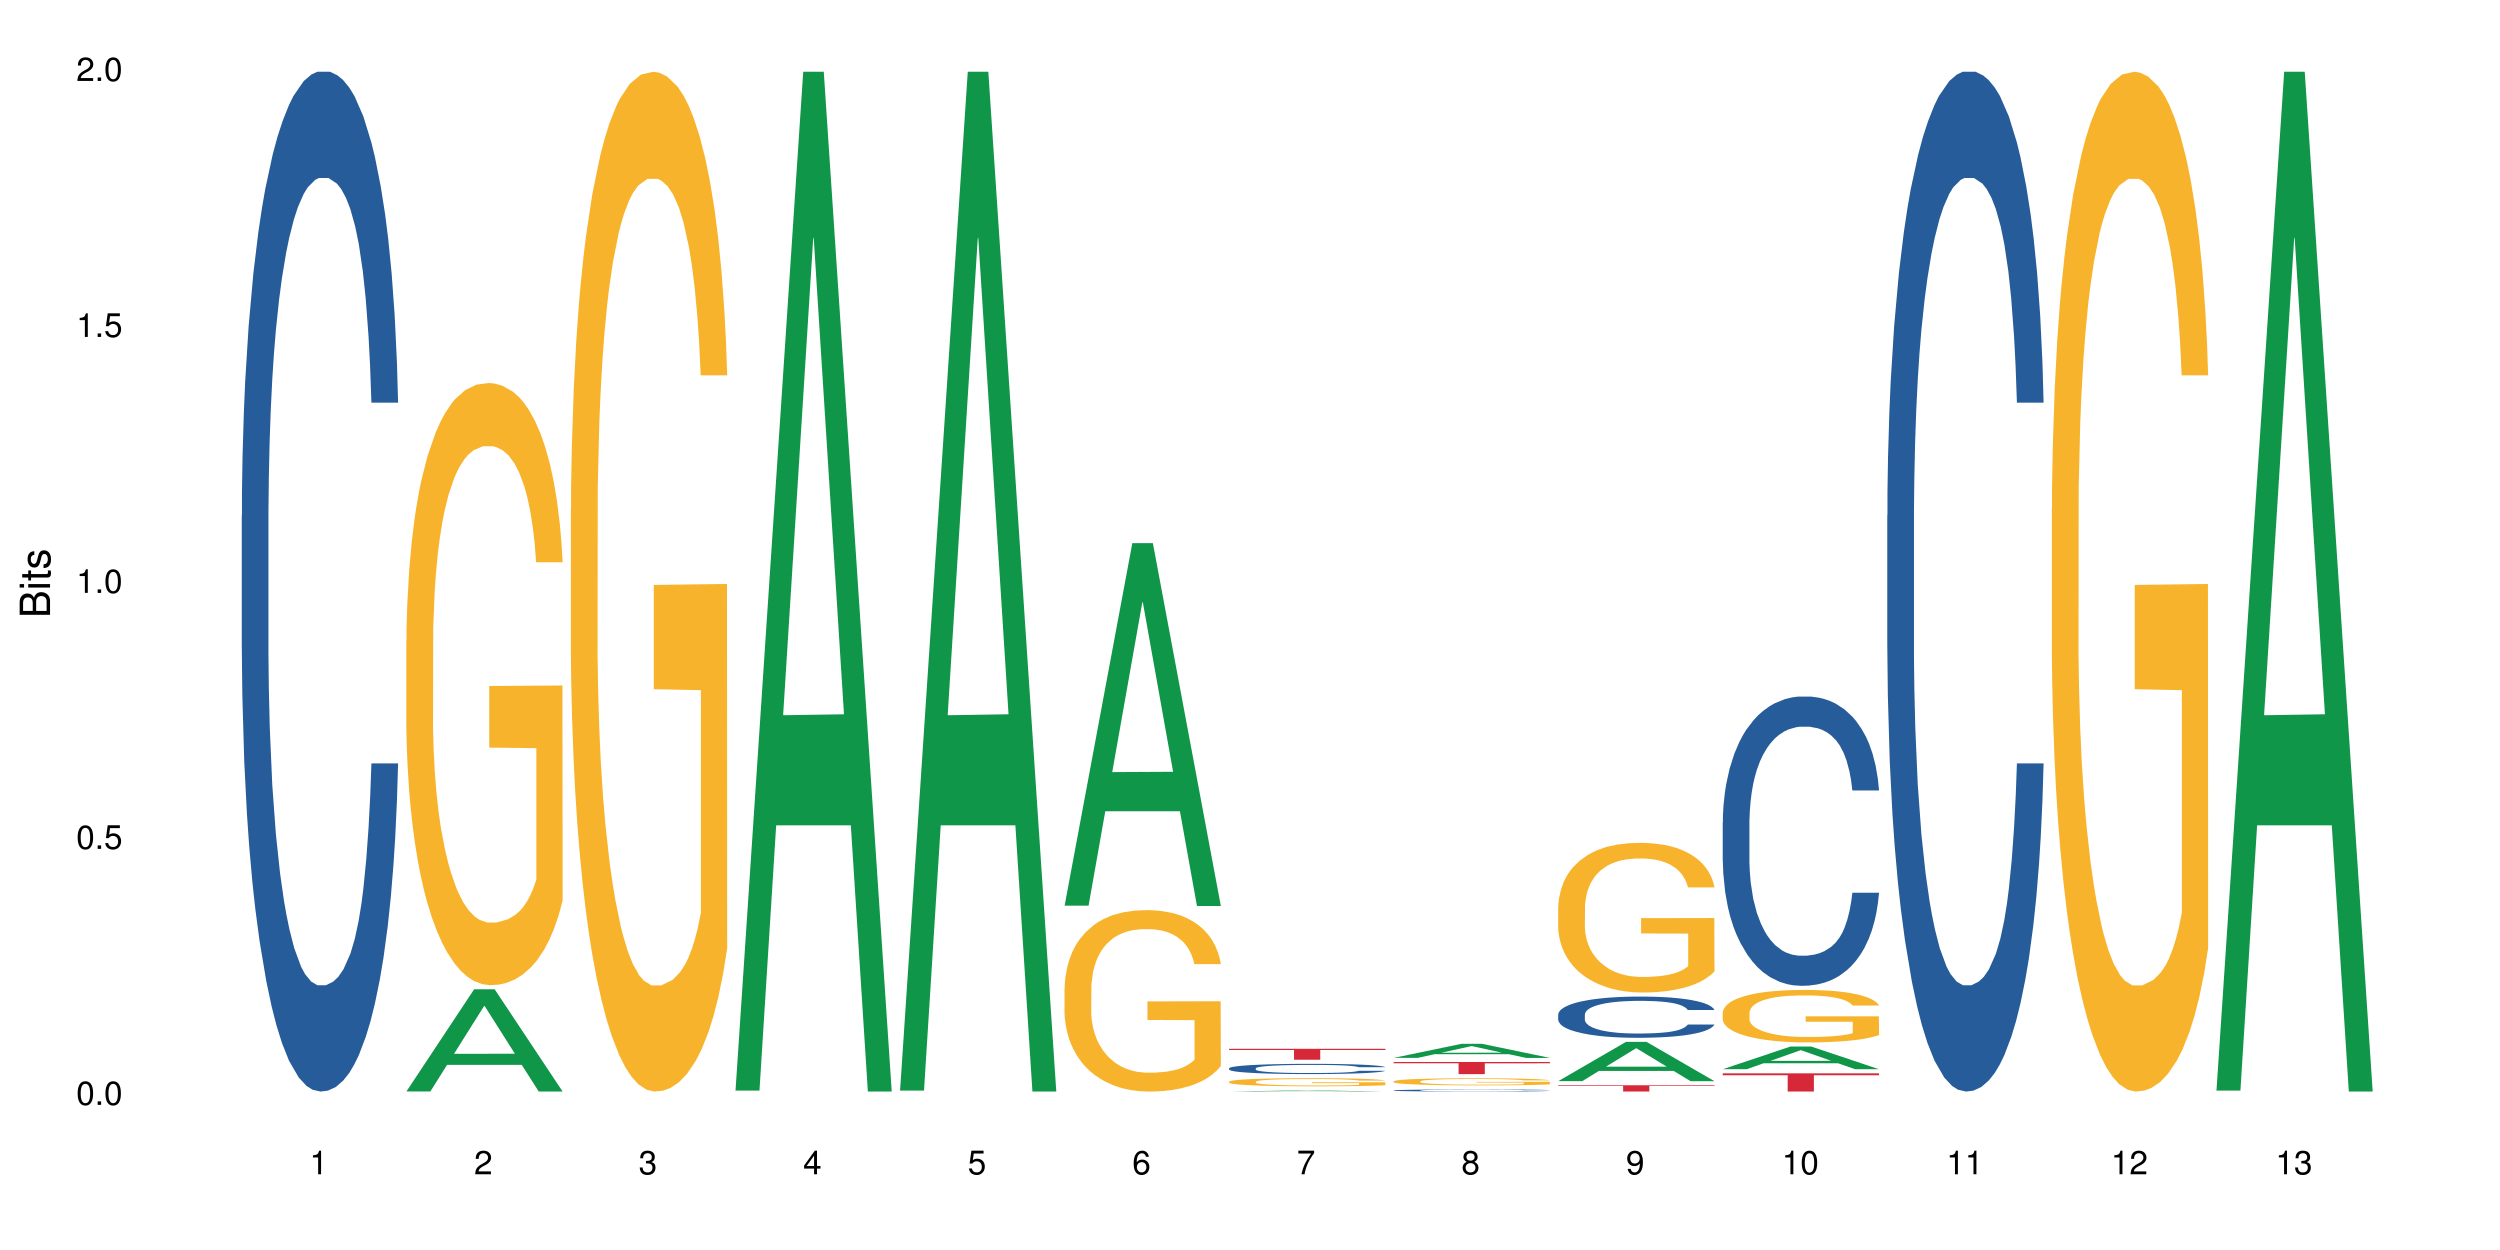 <?xml version="1.0" encoding="UTF-8"?>
<svg xmlns="http://www.w3.org/2000/svg" xmlns:xlink="http://www.w3.org/1999/xlink" width="720pt" height="360pt" viewBox="0 0 720 360" version="1.1">
<defs>
<g>
<symbol overflow="visible" id="glyph0-0">
<path style="stroke:none;" d=""/>
</symbol>
<symbol overflow="visible" id="glyph0-1">
<path style="stroke:none;" d="M 2.641 -6.797 C 2 -6.797 1.422 -6.531 1.078 -6.047 C 0.641 -5.453 0.406 -4.547 0.406 -3.297 C 0.406 -1 1.188 0.219 2.641 0.219 C 4.078 0.219 4.859 -1 4.859 -3.234 C 4.859 -4.562 4.656 -5.438 4.203 -6.047 C 3.844 -6.531 3.281 -6.797 2.641 -6.797 Z M 2.641 -6.047 C 3.547 -6.047 4 -5.125 4 -3.312 C 4 -1.375 3.562 -0.484 2.625 -0.484 C 1.734 -0.484 1.281 -1.422 1.281 -3.281 C 1.281 -5.141 1.734 -6.047 2.641 -6.047 Z M 2.641 -6.047 "/>
</symbol>
<symbol overflow="visible" id="glyph0-2">
<path style="stroke:none;" d="M 1.828 -1 L 0.828 -1 L 0.828 0 L 1.828 0 Z M 1.828 -1 "/>
</symbol>
<symbol overflow="visible" id="glyph0-3">
<path style="stroke:none;" d="M 4.562 -6.797 L 1.062 -6.797 L 0.547 -3.094 L 1.328 -3.094 C 1.719 -3.562 2.047 -3.734 2.578 -3.734 C 3.484 -3.734 4.062 -3.109 4.062 -2.094 C 4.062 -1.125 3.484 -0.531 2.578 -0.531 C 1.828 -0.531 1.375 -0.906 1.188 -1.672 L 0.328 -1.672 C 0.453 -1.109 0.547 -0.844 0.75 -0.594 C 1.125 -0.078 1.828 0.219 2.594 0.219 C 3.969 0.219 4.922 -0.781 4.922 -2.219 C 4.922 -3.562 4.031 -4.484 2.719 -4.484 C 2.25 -4.484 1.859 -4.359 1.469 -4.062 L 1.734 -5.969 L 4.562 -5.969 Z M 4.562 -6.797 "/>
</symbol>
<symbol overflow="visible" id="glyph0-4">
<path style="stroke:none;" d="M 2.484 -4.844 L 2.484 0 L 3.328 0 L 3.328 -6.797 L 2.766 -6.797 C 2.469 -5.75 2.281 -5.609 0.984 -5.453 L 0.984 -4.844 Z M 2.484 -4.844 "/>
</symbol>
<symbol overflow="visible" id="glyph0-5">
<path style="stroke:none;" d="M 4.859 -0.828 L 1.281 -0.828 C 1.359 -1.391 1.672 -1.75 2.5 -2.234 L 3.469 -2.75 C 4.406 -3.266 4.906 -3.969 4.906 -4.812 C 4.906 -5.375 4.672 -5.906 4.266 -6.266 C 3.859 -6.625 3.375 -6.797 2.719 -6.797 C 1.859 -6.797 1.219 -6.5 0.844 -5.922 C 0.609 -5.562 0.5 -5.125 0.484 -4.438 L 1.328 -4.438 C 1.359 -4.906 1.406 -5.188 1.531 -5.406 C 1.75 -5.812 2.188 -6.062 2.703 -6.062 C 3.469 -6.062 4.031 -5.516 4.031 -4.781 C 4.031 -4.25 3.719 -3.797 3.125 -3.438 L 2.234 -2.938 C 0.812 -2.141 0.406 -1.5 0.328 0 L 4.859 0 Z M 4.859 -0.828 "/>
</symbol>
<symbol overflow="visible" id="glyph0-6">
<path style="stroke:none;" d="M 2.125 -3.125 L 2.578 -3.125 C 3.516 -3.125 3.984 -2.703 3.984 -1.891 C 3.984 -1.031 3.469 -0.531 2.578 -0.531 C 1.656 -0.531 1.203 -0.984 1.156 -1.969 L 0.312 -1.969 C 0.344 -1.422 0.438 -1.078 0.609 -0.766 C 0.953 -0.109 1.625 0.219 2.547 0.219 C 3.953 0.219 4.859 -0.609 4.859 -1.906 C 4.859 -2.766 4.516 -3.25 3.703 -3.516 C 4.344 -3.766 4.656 -4.25 4.656 -4.938 C 4.656 -6.109 3.875 -6.797 2.578 -6.797 C 1.203 -6.797 0.484 -6.047 0.453 -4.609 L 1.297 -4.609 C 1.312 -5.016 1.344 -5.25 1.453 -5.453 C 1.641 -5.828 2.062 -6.062 2.594 -6.062 C 3.344 -6.062 3.797 -5.625 3.797 -4.906 C 3.797 -4.422 3.609 -4.141 3.25 -3.984 C 3.016 -3.891 2.719 -3.844 2.125 -3.844 Z M 2.125 -3.125 "/>
</symbol>
<symbol overflow="visible" id="glyph0-7">
<path style="stroke:none;" d="M 3.141 -1.625 L 3.141 0 L 3.984 0 L 3.984 -1.625 L 4.984 -1.625 L 4.984 -2.391 L 3.984 -2.391 L 3.984 -6.797 L 3.359 -6.797 L 0.266 -2.516 L 0.266 -1.625 Z M 3.141 -2.391 L 1 -2.391 L 3.141 -5.359 Z M 3.141 -2.391 "/>
</symbol>
<symbol overflow="visible" id="glyph0-8">
<path style="stroke:none;" d="M 4.781 -5.031 C 4.609 -6.141 3.891 -6.797 2.844 -6.797 C 2.094 -6.797 1.422 -6.438 1.031 -5.828 C 0.609 -5.172 0.406 -4.344 0.406 -3.094 C 0.406 -1.953 0.578 -1.234 0.984 -0.625 C 1.359 -0.078 1.953 0.219 2.703 0.219 C 3.984 0.219 4.922 -0.734 4.922 -2.078 C 4.922 -3.344 4.062 -4.234 2.844 -4.234 C 2.172 -4.234 1.641 -3.969 1.281 -3.469 C 1.281 -5.125 1.828 -6.047 2.797 -6.047 C 3.391 -6.047 3.797 -5.672 3.938 -5.031 Z M 2.734 -3.484 C 3.547 -3.484 4.062 -2.922 4.062 -2 C 4.062 -1.156 3.484 -0.531 2.703 -0.531 C 1.922 -0.531 1.328 -1.188 1.328 -2.047 C 1.328 -2.891 1.906 -3.484 2.734 -3.484 Z M 2.734 -3.484 "/>
</symbol>
<symbol overflow="visible" id="glyph0-9">
<path style="stroke:none;" d="M 4.984 -6.797 L 0.438 -6.797 L 0.438 -5.969 L 4.109 -5.969 C 2.5 -3.656 1.828 -2.234 1.328 0 L 2.219 0 C 2.594 -2.172 3.453 -4.047 4.984 -6.094 Z M 4.984 -6.797 "/>
</symbol>
<symbol overflow="visible" id="glyph0-10">
<path style="stroke:none;" d="M 3.75 -3.578 C 4.453 -4 4.688 -4.344 4.688 -4.984 C 4.688 -6.047 3.844 -6.797 2.641 -6.797 C 1.438 -6.797 0.594 -6.047 0.594 -4.984 C 0.594 -4.359 0.828 -4.016 1.516 -3.578 C 0.734 -3.203 0.359 -2.641 0.359 -1.891 C 0.359 -0.641 1.297 0.219 2.641 0.219 C 3.984 0.219 4.922 -0.641 4.922 -1.875 C 4.922 -2.641 4.531 -3.203 3.75 -3.578 Z M 2.641 -6.047 C 3.359 -6.047 3.812 -5.625 3.812 -4.969 C 3.812 -4.344 3.344 -3.922 2.641 -3.922 C 1.922 -3.922 1.453 -4.344 1.453 -4.984 C 1.453 -5.625 1.922 -6.047 2.641 -6.047 Z M 2.641 -3.203 C 3.484 -3.203 4.062 -2.672 4.062 -1.875 C 4.062 -1.062 3.484 -0.531 2.625 -0.531 C 1.797 -0.531 1.219 -1.078 1.219 -1.875 C 1.219 -2.672 1.797 -3.203 2.641 -3.203 Z M 2.641 -3.203 "/>
</symbol>
<symbol overflow="visible" id="glyph0-11">
<path style="stroke:none;" d="M 0.516 -1.547 C 0.672 -0.438 1.406 0.219 2.438 0.219 C 3.188 0.219 3.859 -0.141 4.266 -0.75 C 4.688 -1.406 4.891 -2.25 4.891 -3.484 C 4.891 -4.625 4.703 -5.359 4.312 -5.953 C 3.938 -6.5 3.344 -6.797 2.594 -6.797 C 1.297 -6.797 0.359 -5.844 0.359 -4.516 C 0.359 -3.25 1.234 -2.344 2.453 -2.344 C 3.094 -2.344 3.562 -2.578 4.016 -3.109 C 4 -1.453 3.469 -0.531 2.5 -0.531 C 1.906 -0.531 1.484 -0.906 1.359 -1.547 Z M 2.578 -6.062 C 3.375 -6.062 3.969 -5.406 3.969 -4.531 C 3.969 -3.688 3.375 -3.094 2.547 -3.094 C 1.734 -3.094 1.234 -3.672 1.234 -4.578 C 1.234 -5.438 1.797 -6.062 2.578 -6.062 Z M 2.578 -6.062 "/>
</symbol>
<symbol overflow="visible" id="glyph1-0">
<path style="stroke:none;" d=""/>
</symbol>
<symbol overflow="visible" id="glyph1-1">
<path style="stroke:none;" d="M 0 -0.953 L 0 -4.891 C 0 -5.719 -0.234 -6.344 -0.734 -6.797 C -1.188 -7.234 -1.812 -7.469 -2.5 -7.469 C -3.547 -7.469 -4.188 -7 -4.625 -5.875 C -4.984 -6.672 -5.641 -7.094 -6.531 -7.094 C -7.156 -7.094 -7.734 -6.859 -8.141 -6.391 C -8.562 -5.938 -8.75 -5.344 -8.75 -4.5 L -8.75 -0.953 Z M -4.984 -2.062 L -7.766 -2.062 L -7.766 -4.219 C -7.766 -4.844 -7.688 -5.203 -7.453 -5.5 C -7.219 -5.812 -6.859 -5.969 -6.375 -5.969 C -5.906 -5.969 -5.531 -5.812 -5.297 -5.5 C -5.062 -5.203 -4.984 -4.844 -4.984 -4.219 Z M -0.984 -2.062 L -4 -2.062 L -4 -4.781 C -4 -5.328 -3.859 -5.688 -3.578 -5.953 C -3.297 -6.219 -2.922 -6.359 -2.484 -6.359 C -2.062 -6.359 -1.688 -6.219 -1.406 -5.953 C -1.109 -5.688 -0.984 -5.328 -0.984 -4.781 Z M -0.984 -2.062 "/>
</symbol>
<symbol overflow="visible" id="glyph1-2">
<path style="stroke:none;" d="M -6.281 -1.797 L -6.281 -0.797 L 0 -0.797 L 0 -1.797 Z M -8.75 -1.797 L -8.75 -0.797 L -7.484 -0.797 L -7.484 -1.797 Z M -8.75 -1.797 "/>
</symbol>
<symbol overflow="visible" id="glyph1-3">
<path style="stroke:none;" d="M -6.281 -3.047 L -6.281 -2.016 L -8.016 -2.016 L -8.016 -1.016 L -6.281 -1.016 L -6.281 -0.172 L -5.469 -0.172 L -5.469 -1.016 L -0.719 -1.016 C -0.078 -1.016 0.281 -1.453 0.281 -2.234 C 0.281 -2.469 0.25 -2.719 0.188 -3.047 L -0.641 -3.047 C -0.609 -2.922 -0.594 -2.766 -0.594 -2.562 C -0.594 -2.141 -0.719 -2.016 -1.156 -2.016 L -5.469 -2.016 L -5.469 -3.047 Z M -6.281 -3.047 "/>
</symbol>
<symbol overflow="visible" id="glyph1-4">
<path style="stroke:none;" d="M -4.531 -5.25 C -5.766 -5.25 -6.469 -4.422 -6.469 -2.969 C -6.469 -1.516 -5.719 -0.562 -4.547 -0.562 C -3.562 -0.562 -3.094 -1.062 -2.734 -2.562 L -2.516 -3.484 C -2.344 -4.188 -2.094 -4.469 -1.625 -4.469 C -1.047 -4.469 -0.641 -3.875 -0.641 -3 C -0.641 -2.453 -0.797 -2 -1.062 -1.75 C -1.25 -1.594 -1.422 -1.531 -1.875 -1.469 L -1.875 -0.406 C -0.422 -0.453 0.281 -1.266 0.281 -2.922 C 0.281 -4.5 -0.5 -5.516 -1.719 -5.516 C -2.656 -5.516 -3.172 -4.984 -3.469 -3.734 L -3.703 -2.766 C -3.891 -1.953 -4.156 -1.609 -4.594 -1.609 C -5.172 -1.609 -5.547 -2.125 -5.547 -2.938 C -5.547 -3.75 -5.203 -4.172 -4.531 -4.203 Z M -4.531 -5.25 "/>
</symbol>
</g>
</defs>
<g id="surface41144">
<rect x="0" y="0" width="720" height="360" style="fill:rgb(100%,100%,100%);fill-opacity:1;stroke:none;"/>
<path style=" stroke:none;fill-rule:nonzero;fill:rgb(14.51%,36.078%,60%);fill-opacity:1;" d="M 69.629 148.457 L 69.684 148.188 L 69.684 141.742 L 69.848 131.543 L 70.234 118.656 L 70.617 109.797 L 71.605 93.957 L 72.977 78.652 L 74.406 66.84 L 75.449 59.859 L 76.383 54.492 L 78.523 44.559 L 79.895 39.457 L 81.379 34.891 L 83.191 30.328 L 84.508 27.645 L 87.473 23.348 L 89.668 21.469 L 91.371 20.664 L 95.051 20.664 L 97.246 21.738 L 98.84 23.078 L 100.594 25.227 L 102.078 27.645 L 104.656 33.551 L 106.965 41.066 L 108.008 45.363 L 109.652 53.684 L 110.918 61.738 L 111.797 68.719 L 112.785 78.652 L 113.66 90.734 L 114.32 104.426 L 114.648 115.969 L 106.965 115.969 L 106.578 105.23 L 106.141 96.91 L 105.316 85.902 L 104.492 78.117 L 103.34 70.332 L 102.297 65.23 L 100.871 60.129 L 99.605 56.906 L 98.289 54.492 L 97.027 52.879 L 94.609 51.27 L 91.809 51.27 L 90.766 51.805 L 88.625 53.953 L 87.473 55.832 L 85.824 59.59 L 84.672 63.082 L 83.301 68.449 L 82.367 73.016 L 81.215 79.996 L 80.391 86.172 L 79.457 95.031 L 78.906 101.742 L 78.414 109.258 L 77.977 118.117 L 77.645 127.516 L 77.426 137.449 L 77.316 147.113 L 77.316 188.727 L 77.426 198.391 L 77.699 209.668 L 78.414 226.043 L 79.457 240.273 L 80.664 251.547 L 81.816 259.602 L 82.477 263.359 L 83.355 267.656 L 84.727 273.027 L 86.703 278.395 L 87.855 280.543 L 89.613 282.691 L 91.426 283.766 L 93.844 283.766 L 95.984 282.691 L 97.41 281.348 L 98.895 279.199 L 100.926 274.637 L 102.188 270.34 L 103.285 265.242 L 104.109 260.141 L 104.656 255.844 L 105.48 247.52 L 106.141 238.395 L 106.633 228.996 L 106.965 219.867 L 114.648 219.867 L 114.32 230.609 L 113.828 241.078 L 113.332 248.863 L 112.562 258.262 L 111.688 266.582 L 110.422 275.98 L 109.379 282.152 L 108.008 288.867 L 106.746 293.969 L 105.371 298.531 L 103.34 303.898 L 102.023 306.586 L 100.594 309 L 98.895 311.148 L 96.75 313.027 L 94.445 314.102 L 92.305 314.371 L 90 313.832 L 88.297 312.762 L 86.047 310.344 L 83.246 305.512 L 81.215 300.41 L 79.621 295.309 L 78.25 289.941 L 76.711 282.691 L 74.734 270.879 L 73.527 261.75 L 72.703 254.234 L 71.77 243.762 L 71.113 234.367 L 70.344 219.332 L 69.793 200.27 L 69.629 185.504 Z M 69.629 148.457 "/>
<path style=" stroke:none;fill-rule:nonzero;fill:rgb(6.275%,58.824%,28.235%);fill-opacity:1;" d="M 117.02 314.344 L 117.066 314.316 L 136.547 284.918 L 142.465 284.918 L 162.039 314.371 L 155.164 314.371 L 150.258 306.684 L 128.758 306.684 L 123.945 314.344 L 117.02 314.344 L 130.824 303.5 L 148.285 303.473 L 139.578 289.73 L 139.48 289.699 L 139.387 289.785 L 130.777 303.473 L 130.824 303.5 Z M 117.02 314.344 "/>
<path style=" stroke:none;fill-rule:nonzero;fill:rgb(96.863%,70.196%,16.863%);fill-opacity:1;" d="M 117.02 184.586 L 117.074 184.43 L 117.074 181.262 L 117.293 174.133 L 117.844 164.312 L 118.559 156.234 L 119.324 149.902 L 119.82 146.574 L 120.645 141.824 L 121.355 138.34 L 123.168 131.211 L 125.477 124.559 L 126.738 121.707 L 128.164 119.016 L 130.195 116.008 L 131.129 114.898 L 133.984 112.363 L 137.223 110.781 L 140.793 110.305 L 142.441 110.461 L 144.691 111.098 L 147.766 112.84 L 149.523 114.422 L 150.895 116.008 L 152.324 118.066 L 154.078 121.234 L 155.727 125.035 L 157.043 128.836 L 158.363 133.586 L 159.461 138.656 L 160.395 144.199 L 161.219 150.852 L 161.711 156.395 L 162.039 161.938 L 154.41 161.938 L 153.969 156.395 L 153.477 152.117 L 152.652 146.891 L 151.828 143.09 L 151.004 140.082 L 149.469 135.961 L 148.148 133.43 L 146.504 131.211 L 144.91 129.785 L 143.098 128.836 L 142 128.52 L 139.09 128.52 L 136.457 129.629 L 134.918 130.895 L 133.82 132.16 L 132.281 134.539 L 131.352 136.438 L 130.801 137.703 L 129.152 142.613 L 128.055 147.051 L 127.453 150.059 L 126.684 154.812 L 126.133 159.086 L 125.531 165.422 L 125.199 170.176 L 124.762 180.945 L 124.707 209.453 L 124.871 215.473 L 125.199 221.965 L 125.641 227.668 L 126.297 233.688 L 126.957 238.281 L 128.109 244.457 L 129.098 248.574 L 129.867 251.27 L 131.352 255.543 L 131.953 256.969 L 133.383 259.82 L 134.863 262.039 L 136.676 263.938 L 138.047 264.891 L 140.246 265.68 L 143.043 265.68 L 146.34 264.73 L 148.426 263.465 L 149.852 262.195 L 150.785 261.086 L 151.938 259.344 L 152.762 257.762 L 153.531 256.02 L 154.465 253.328 L 154.465 215.473 L 140.902 215.312 L 140.902 197.574 L 161.984 197.418 L 162.039 259.344 L 160.887 263.621 L 159.461 267.738 L 158.086 270.906 L 156.66 273.602 L 154.629 276.609 L 152.98 278.512 L 150.457 280.727 L 148.148 282.152 L 145.734 283.102 L 143.594 283.578 L 141.066 283.738 L 138.816 283.422 L 136.402 282.469 L 134.48 281.203 L 132.723 279.617 L 130.965 277.559 L 128.77 274.234 L 127.34 271.543 L 125.859 268.215 L 124.379 264.254 L 123.059 259.98 L 122.18 256.652 L 121.301 252.852 L 120.367 248.102 L 119.492 242.715 L 118.832 237.805 L 118.227 232.262 L 117.789 227.035 L 117.348 219.906 L 117.129 214.207 L 117.02 209.297 Z M 117.02 184.586 "/>
<path style=" stroke:none;fill-rule:nonzero;fill:rgb(96.863%,70.196%,16.863%);fill-opacity:1;" d="M 164.41 146.461 L 164.465 146.191 L 164.465 140.828 L 164.684 128.758 L 165.234 112.129 L 165.949 98.449 L 166.715 87.719 L 167.211 82.086 L 168.035 74.039 L 168.746 68.141 L 170.559 56.07 L 172.867 44.805 L 174.129 39.977 L 175.555 35.414 L 177.586 30.32 L 178.52 28.441 L 181.375 24.148 L 184.613 21.469 L 188.184 20.664 L 189.832 20.93 L 192.082 22.004 L 195.156 24.953 L 196.914 27.637 L 198.285 30.32 L 199.715 33.805 L 201.469 39.172 L 203.117 45.609 L 204.434 52.047 L 205.754 60.094 L 206.852 68.676 L 207.785 78.062 L 208.609 89.328 L 209.102 98.715 L 209.43 108.105 L 201.801 108.105 L 201.359 98.715 L 200.867 91.477 L 200.043 82.625 L 199.219 76.188 L 198.395 71.09 L 196.859 64.117 L 195.539 59.824 L 193.895 56.07 L 192.301 53.656 L 190.488 52.047 L 189.391 51.508 L 186.48 51.508 L 183.848 53.387 L 182.309 55.531 L 181.211 57.68 L 179.672 61.703 L 178.742 64.922 L 178.191 67.066 L 176.543 75.383 L 175.445 82.891 L 174.844 87.988 L 174.074 96.035 L 173.523 103.277 L 172.922 114.004 L 172.59 122.051 L 172.152 140.293 L 172.098 188.574 L 172.262 198.766 L 172.59 209.762 L 173.031 219.418 L 173.688 229.609 L 174.348 237.391 L 175.5 247.852 L 176.488 254.824 L 177.258 259.383 L 178.742 266.625 L 179.344 269.039 L 180.773 273.867 L 182.254 277.625 L 184.066 280.844 L 185.438 282.453 L 187.633 283.793 L 190.434 283.793 L 193.73 282.184 L 195.816 280.039 L 197.242 277.891 L 198.176 276.016 L 199.328 273.062 L 200.152 270.383 L 200.922 267.43 L 201.855 262.871 L 201.855 198.766 L 188.293 198.496 L 188.293 168.457 L 209.375 168.188 L 209.43 273.062 L 208.277 280.305 L 206.852 287.281 L 205.477 292.645 L 204.051 297.203 L 202.02 302.301 L 200.371 305.52 L 197.848 309.273 L 195.539 311.688 L 193.125 313.297 L 190.984 314.102 L 188.457 314.371 L 186.207 313.836 L 183.793 312.227 L 181.871 310.078 L 180.113 307.398 L 178.355 303.91 L 176.16 298.277 L 174.73 293.719 L 173.25 288.086 L 171.766 281.379 L 170.449 274.137 L 169.57 268.504 L 168.691 262.066 L 167.758 254.02 L 166.883 244.898 L 166.223 236.586 L 165.617 227.195 L 165.18 218.344 L 164.738 206.277 L 164.52 196.621 L 164.41 188.305 Z M 164.41 146.461 "/>
<path style=" stroke:none;fill-rule:nonzero;fill:rgb(6.275%,58.824%,28.235%);fill-opacity:1;" d="M 211.801 314.094 L 211.848 313.82 L 231.328 20.664 L 237.246 20.664 L 256.82 314.371 L 249.945 314.371 L 245.039 237.703 L 223.539 237.703 L 218.727 314.094 L 211.801 314.094 L 225.605 205.988 L 243.066 205.711 L 234.359 68.648 L 234.262 68.375 L 234.168 69.199 L 225.559 205.711 L 225.605 205.988 Z M 211.801 314.094 "/>
<path style=" stroke:none;fill-rule:nonzero;fill:rgb(6.275%,58.824%,28.235%);fill-opacity:1;" d="M 259.191 314.094 L 259.238 313.82 L 278.719 20.664 L 284.637 20.664 L 304.211 314.371 L 297.336 314.371 L 292.43 237.703 L 270.93 237.703 L 266.117 314.094 L 259.191 314.094 L 272.996 205.988 L 290.457 205.711 L 281.75 68.648 L 281.652 68.375 L 281.559 69.199 L 272.949 205.711 L 272.996 205.988 Z M 259.191 314.094 "/>
<path style=" stroke:none;fill-rule:nonzero;fill:rgb(6.275%,58.824%,28.235%);fill-opacity:1;" d="M 306.582 260.836 L 306.629 260.738 L 326.109 156.422 L 332.027 156.422 L 351.602 260.934 L 344.727 260.934 L 339.82 233.652 L 318.32 233.652 L 313.508 260.836 L 306.582 260.836 L 320.387 222.367 L 337.848 222.27 L 329.141 173.5 L 329.043 173.398 L 328.949 173.695 L 320.34 222.27 L 320.387 222.367 Z M 306.582 260.836 "/>
<path style=" stroke:none;fill-rule:nonzero;fill:rgb(96.863%,70.196%,16.863%);fill-opacity:1;" d="M 306.582 284.496 L 306.637 284.449 L 306.637 283.492 L 306.855 281.344 L 307.406 278.387 L 308.121 275.953 L 308.887 274.043 L 309.383 273.043 L 310.207 271.609 L 310.918 270.559 L 312.73 268.41 L 315.039 266.406 L 316.301 265.547 L 317.727 264.738 L 319.758 263.832 L 320.691 263.496 L 323.547 262.734 L 326.785 262.254 L 330.355 262.113 L 332.004 262.16 L 334.254 262.352 L 337.328 262.875 L 339.086 263.352 L 340.457 263.832 L 341.887 264.449 L 343.641 265.406 L 345.289 266.551 L 346.605 267.695 L 347.926 269.129 L 349.023 270.656 L 349.957 272.324 L 350.781 274.328 L 351.273 276 L 351.602 277.672 L 343.973 277.672 L 343.531 276 L 343.039 274.711 L 342.215 273.137 L 341.391 271.992 L 340.566 271.086 L 339.031 269.844 L 337.711 269.078 L 336.066 268.41 L 334.473 267.98 L 332.66 267.695 L 331.562 267.602 L 328.652 267.602 L 326.02 267.934 L 324.48 268.316 L 323.383 268.699 L 321.844 269.414 L 320.91 269.988 L 320.363 270.367 L 318.715 271.848 L 317.617 273.184 L 317.016 274.09 L 316.246 275.523 L 315.695 276.812 L 315.094 278.719 L 314.762 280.152 L 314.324 283.398 L 314.27 291.988 L 314.434 293.801 L 314.762 295.758 L 315.203 297.477 L 315.859 299.289 L 316.52 300.672 L 317.672 302.535 L 318.66 303.777 L 319.43 304.586 L 320.91 305.875 L 321.516 306.305 L 322.945 307.164 L 324.426 307.832 L 326.238 308.406 L 327.609 308.691 L 329.805 308.93 L 332.605 308.93 L 335.902 308.645 L 337.988 308.262 L 339.414 307.879 L 340.348 307.547 L 341.5 307.02 L 342.324 306.543 L 343.094 306.02 L 344.027 305.207 L 344.027 293.801 L 330.465 293.754 L 330.465 288.41 L 351.547 288.359 L 351.602 307.02 L 350.449 308.309 L 349.023 309.551 L 347.648 310.504 L 346.223 311.316 L 344.191 312.223 L 342.543 312.797 L 340.02 313.465 L 337.711 313.895 L 335.297 314.18 L 333.156 314.324 L 330.629 314.371 L 328.379 314.273 L 325.965 313.988 L 324.043 313.605 L 322.285 313.129 L 320.527 312.508 L 318.332 311.508 L 316.902 310.695 L 315.422 309.695 L 313.938 308.5 L 312.621 307.211 L 311.742 306.211 L 310.863 305.062 L 309.93 303.633 L 309.055 302.012 L 308.395 300.531 L 307.789 298.859 L 307.352 297.285 L 306.91 295.137 L 306.691 293.418 L 306.582 291.941 Z M 306.582 284.496 "/>
<path style=" stroke:none;fill-rule:nonzero;fill:rgb(6.275%,58.824%,28.235%);fill-opacity:1;" d="M 353.973 314.371 L 354.02 314.371 L 373.5 314.039 L 379.418 314.039 L 398.992 314.371 L 392.117 314.371 L 387.211 314.285 L 365.707 314.285 L 360.898 314.371 L 353.973 314.371 L 367.777 314.25 L 385.238 314.25 L 376.531 314.094 L 376.34 314.094 L 367.73 314.25 L 367.777 314.25 Z M 353.973 314.371 "/>
<path style=" stroke:none;fill-rule:nonzero;fill:rgb(14.51%,36.078%,60%);fill-opacity:1;" d="M 353.973 307.672 L 354.027 307.668 L 354.027 307.605 L 354.191 307.5 L 354.578 307.371 L 354.961 307.281 L 355.949 307.125 L 357.32 306.969 L 358.75 306.852 L 359.793 306.781 L 360.727 306.727 L 362.867 306.629 L 364.238 306.578 L 365.723 306.531 L 367.535 306.484 L 368.852 306.457 L 371.816 306.414 L 374.012 306.395 L 375.715 306.387 L 379.395 306.387 L 381.59 306.398 L 383.18 306.414 L 384.938 306.434 L 386.422 306.457 L 389 306.516 L 391.309 306.594 L 392.352 306.637 L 393.996 306.719 L 395.262 306.801 L 396.141 306.871 L 397.129 306.969 L 398.004 307.09 L 398.664 307.23 L 398.992 307.344 L 391.309 307.344 L 390.922 307.238 L 390.484 307.152 L 389.66 307.043 L 388.836 306.965 L 387.684 306.887 L 386.641 306.836 L 385.211 306.785 L 383.949 306.75 L 382.633 306.727 L 381.371 306.711 L 378.953 306.695 L 376.152 306.695 L 375.109 306.699 L 372.969 306.723 L 371.816 306.742 L 370.168 306.777 L 369.016 306.812 L 367.645 306.867 L 366.711 306.914 L 365.559 306.984 L 364.734 307.047 L 363.801 307.133 L 363.25 307.203 L 362.758 307.277 L 362.316 307.367 L 361.988 307.461 L 361.77 307.559 L 361.66 307.656 L 361.66 308.074 L 361.77 308.172 L 362.043 308.285 L 362.758 308.449 L 363.801 308.594 L 365.008 308.707 L 366.16 308.785 L 366.82 308.824 L 367.699 308.867 L 369.07 308.922 L 371.047 308.977 L 372.199 308.996 L 373.957 309.02 L 375.77 309.027 L 378.184 309.027 L 380.328 309.02 L 381.754 309.004 L 383.238 308.984 L 385.27 308.938 L 386.531 308.895 L 387.629 308.844 L 388.453 308.793 L 389 308.75 L 389.824 308.664 L 390.484 308.574 L 390.977 308.48 L 391.309 308.387 L 398.992 308.387 L 398.664 308.496 L 398.172 308.602 L 397.676 308.68 L 396.906 308.773 L 396.027 308.855 L 394.766 308.949 L 393.723 309.012 L 392.352 309.082 L 391.086 309.133 L 389.715 309.176 L 387.684 309.23 L 386.367 309.258 L 384.938 309.281 L 383.238 309.305 L 381.094 309.324 L 378.789 309.332 L 376.648 309.336 L 374.344 309.332 L 372.641 309.32 L 370.391 309.297 L 367.59 309.246 L 365.559 309.195 L 363.965 309.145 L 362.594 309.09 L 361.055 309.02 L 359.078 308.898 L 357.871 308.809 L 357.047 308.734 L 356.113 308.629 L 355.453 308.535 L 354.688 308.383 L 354.137 308.191 L 353.973 308.043 Z M 353.973 307.672 "/>
<path style=" stroke:none;fill-rule:nonzero;fill:rgb(96.863%,70.196%,16.863%);fill-opacity:1;" d="M 353.973 311.52 L 354.027 311.52 L 354.027 311.477 L 354.246 311.379 L 354.797 311.246 L 355.512 311.137 L 356.277 311.051 L 356.773 311.008 L 357.598 310.941 L 358.309 310.895 L 360.121 310.797 L 362.43 310.707 L 363.691 310.672 L 365.117 310.633 L 367.148 310.594 L 368.082 310.578 L 370.938 310.543 L 374.176 310.523 L 377.746 310.516 L 379.395 310.52 L 381.645 310.527 L 384.719 310.551 L 386.477 310.57 L 387.848 310.594 L 389.277 310.621 L 391.031 310.664 L 392.68 310.715 L 393.996 310.766 L 395.316 310.832 L 396.414 310.898 L 397.348 310.973 L 398.172 311.062 L 398.664 311.141 L 398.992 311.215 L 391.363 311.215 L 390.922 311.141 L 390.43 311.082 L 389.605 311.012 L 388.781 310.961 L 387.957 310.918 L 386.422 310.863 L 385.102 310.828 L 383.457 310.797 L 381.863 310.781 L 380.051 310.766 L 378.953 310.762 L 376.043 310.762 L 373.41 310.777 L 371.871 310.793 L 370.773 310.812 L 369.234 310.844 L 368.301 310.871 L 367.754 310.887 L 366.105 310.953 L 365.008 311.012 L 364.406 311.055 L 363.637 311.117 L 363.086 311.176 L 362.484 311.262 L 362.152 311.324 L 361.715 311.473 L 361.66 311.855 L 361.824 311.938 L 362.152 312.027 L 362.594 312.102 L 363.25 312.184 L 363.91 312.246 L 365.062 312.328 L 366.051 312.387 L 366.82 312.422 L 368.301 312.48 L 368.906 312.5 L 370.332 312.539 L 371.816 312.566 L 373.629 312.594 L 375 312.605 L 377.195 312.617 L 379.996 312.617 L 383.293 312.602 L 385.379 312.586 L 386.805 312.57 L 387.738 312.555 L 388.891 312.531 L 389.715 312.508 L 390.484 312.484 L 391.418 312.449 L 391.418 311.938 L 377.855 311.934 L 377.855 311.695 L 398.938 311.695 L 398.992 312.531 L 397.84 312.59 L 396.414 312.645 L 395.039 312.688 L 393.613 312.723 L 391.582 312.766 L 389.934 312.789 L 387.41 312.82 L 385.102 312.84 L 382.688 312.852 L 380.547 312.859 L 378.02 312.859 L 375.77 312.855 L 373.355 312.844 L 371.434 312.824 L 369.676 312.805 L 367.918 312.777 L 365.723 312.73 L 364.293 312.695 L 362.812 312.652 L 361.328 312.598 L 360.012 312.539 L 359.133 312.496 L 358.254 312.441 L 357.32 312.379 L 356.441 312.305 L 355.785 312.238 L 355.18 312.164 L 354.742 312.094 L 354.301 311.996 L 354.082 311.922 L 353.973 311.855 Z M 353.973 311.52 "/>
<path style=" stroke:none;fill-rule:nonzero;fill:rgb(83.922%,15.686%,22.353%);fill-opacity:1;" d="M 353.973 302.059 L 398.992 302.059 L 398.992 302.395 L 380.23 302.398 L 380.23 305.207 L 372.68 305.207 L 372.68 302.402 L 372.57 302.395 L 353.973 302.395 Z M 353.973 302.059 "/>
<path style=" stroke:none;fill-rule:nonzero;fill:rgb(6.275%,58.824%,28.235%);fill-opacity:1;" d="M 401.363 304.672 L 401.41 304.668 L 420.891 300.621 L 426.809 300.621 L 446.383 304.676 L 439.508 304.676 L 434.602 303.617 L 413.098 303.617 L 408.289 304.672 L 401.363 304.672 L 415.168 303.18 L 432.629 303.176 L 423.922 301.285 L 423.824 301.281 L 423.73 301.289 L 415.121 303.176 L 415.168 303.18 Z M 401.363 304.672 "/>
<path style=" stroke:none;fill-rule:nonzero;fill:rgb(14.51%,36.078%,60%);fill-opacity:1;" d="M 401.363 314.031 L 401.418 314.031 L 401.418 314.016 L 401.582 313.996 L 401.969 313.969 L 402.352 313.949 L 403.34 313.918 L 404.711 313.887 L 406.141 313.863 L 407.184 313.848 L 408.117 313.836 L 410.258 313.816 L 411.629 313.805 L 413.113 313.797 L 414.926 313.789 L 416.242 313.781 L 419.207 313.773 L 421.402 313.77 L 423.105 313.766 L 426.785 313.766 L 428.98 313.77 L 430.57 313.773 L 432.328 313.777 L 433.812 313.781 L 436.391 313.793 L 438.699 313.809 L 439.742 313.816 L 441.387 313.836 L 442.652 313.852 L 443.527 313.867 L 444.516 313.887 L 445.395 313.91 L 446.055 313.941 L 446.383 313.965 L 438.699 313.965 L 438.312 313.941 L 437.875 313.926 L 437.051 313.902 L 436.227 313.887 L 435.074 313.871 L 434.031 313.859 L 432.602 313.848 L 431.34 313.844 L 430.023 313.836 L 428.762 313.832 L 422.5 313.832 L 420.359 313.836 L 419.207 313.84 L 417.559 313.848 L 416.406 313.855 L 415.035 313.867 L 414.102 313.875 L 412.949 313.891 L 412.125 313.902 L 411.191 313.922 L 410.641 313.934 L 410.148 313.949 L 409.707 313.969 L 409.379 313.988 L 409.16 314.008 L 409.051 314.027 L 409.051 314.113 L 409.16 314.133 L 409.434 314.156 L 410.148 314.188 L 411.191 314.219 L 412.398 314.242 L 413.551 314.258 L 414.211 314.266 L 415.09 314.273 L 416.461 314.285 L 418.438 314.297 L 419.59 314.301 L 421.348 314.305 L 423.16 314.309 L 425.574 314.309 L 427.719 314.305 L 429.145 314.305 L 430.625 314.297 L 432.66 314.289 L 433.922 314.281 L 435.02 314.27 L 435.844 314.258 L 436.391 314.25 L 437.215 314.234 L 437.875 314.215 L 438.367 314.195 L 438.699 314.176 L 446.383 314.176 L 446.055 314.199 L 445.562 314.219 L 445.066 314.234 L 444.297 314.254 L 443.418 314.273 L 442.156 314.293 L 441.113 314.305 L 439.742 314.316 L 438.477 314.328 L 437.105 314.34 L 435.074 314.348 L 433.758 314.355 L 432.328 314.359 L 430.625 314.363 L 428.484 314.367 L 426.18 314.371 L 421.734 314.371 L 420.031 314.367 L 417.781 314.363 L 414.98 314.352 L 412.949 314.344 L 411.355 314.332 L 409.984 314.32 L 408.445 314.305 L 406.469 314.281 L 405.262 314.262 L 404.438 314.246 L 403.504 314.227 L 402.844 314.207 L 402.078 314.176 L 401.527 314.137 L 401.363 314.105 Z M 401.363 314.031 "/>
<path style=" stroke:none;fill-rule:nonzero;fill:rgb(96.863%,70.196%,16.863%);fill-opacity:1;" d="M 401.363 311.414 L 401.418 311.414 L 401.418 311.375 L 401.637 311.293 L 402.188 311.176 L 402.902 311.078 L 403.668 311.004 L 404.164 310.965 L 404.988 310.91 L 405.699 310.867 L 407.512 310.785 L 409.82 310.707 L 411.082 310.672 L 412.508 310.641 L 414.539 310.605 L 415.473 310.59 L 418.328 310.562 L 421.566 310.543 L 425.137 310.535 L 426.785 310.539 L 429.035 310.547 L 432.109 310.566 L 433.867 310.586 L 435.238 310.605 L 436.668 310.629 L 438.422 310.664 L 440.07 310.711 L 441.387 310.754 L 442.707 310.812 L 443.805 310.871 L 444.738 310.938 L 445.562 311.016 L 446.055 311.082 L 446.383 311.148 L 438.754 311.148 L 438.312 311.082 L 437.82 311.031 L 436.996 310.969 L 436.172 310.926 L 435.348 310.891 L 433.812 310.84 L 432.492 310.809 L 430.848 310.785 L 429.254 310.766 L 427.441 310.754 L 426.344 310.75 L 423.434 310.75 L 420.801 310.766 L 419.262 310.781 L 418.164 310.797 L 416.625 310.824 L 415.691 310.844 L 415.145 310.859 L 413.496 310.918 L 412.398 310.973 L 411.797 311.008 L 411.027 311.062 L 410.477 311.113 L 409.875 311.188 L 409.543 311.246 L 409.105 311.371 L 409.051 311.711 L 409.215 311.781 L 409.543 311.855 L 409.984 311.926 L 410.641 311.996 L 411.301 312.051 L 412.453 312.125 L 413.441 312.172 L 414.211 312.203 L 415.691 312.254 L 416.297 312.27 L 417.723 312.305 L 419.207 312.332 L 421.02 312.355 L 422.391 312.363 L 424.586 312.375 L 427.387 312.375 L 430.684 312.363 L 432.77 312.348 L 434.195 312.332 L 435.129 312.32 L 436.281 312.301 L 437.105 312.281 L 437.875 312.262 L 438.809 312.227 L 438.809 311.781 L 425.246 311.777 L 425.246 311.57 L 446.328 311.566 L 446.383 312.301 L 445.23 312.352 L 443.805 312.398 L 442.43 312.438 L 441.004 312.469 L 438.973 312.504 L 437.324 312.527 L 434.801 312.551 L 432.492 312.57 L 430.078 312.582 L 427.938 312.586 L 425.41 312.59 L 423.16 312.586 L 420.746 312.574 L 418.824 312.559 L 417.066 312.539 L 415.309 312.516 L 413.113 312.477 L 411.684 312.445 L 410.203 312.406 L 408.719 312.359 L 407.402 312.309 L 406.523 312.27 L 405.645 312.223 L 404.711 312.168 L 403.832 312.102 L 403.176 312.043 L 402.57 311.98 L 402.133 311.918 L 401.691 311.832 L 401.473 311.766 L 401.363 311.707 Z M 401.363 311.414 "/>
<path style=" stroke:none;fill-rule:nonzero;fill:rgb(83.922%,15.686%,22.353%);fill-opacity:1;" d="M 401.363 305.855 L 446.383 305.855 L 446.383 306.23 L 427.621 306.234 L 427.621 309.355 L 420.07 309.355 L 420.07 306.238 L 419.961 306.23 L 401.363 306.23 Z M 401.363 305.855 "/>
<path style=" stroke:none;fill-rule:nonzero;fill:rgb(6.275%,58.824%,28.235%);fill-opacity:1;" d="M 448.754 311.371 L 448.801 311.359 L 468.281 300.062 L 474.199 300.062 L 493.773 311.383 L 486.898 311.383 L 481.992 308.426 L 460.488 308.426 L 455.68 311.371 L 448.754 311.371 L 462.559 307.207 L 480.02 307.195 L 471.312 301.914 L 471.215 301.902 L 471.121 301.934 L 462.512 307.195 L 462.559 307.207 Z M 448.754 311.371 "/>
<path style=" stroke:none;fill-rule:nonzero;fill:rgb(14.51%,36.078%,60%);fill-opacity:1;" d="M 448.754 292.184 L 448.809 292.172 L 448.809 291.914 L 448.973 291.5 L 449.359 290.98 L 449.742 290.621 L 450.73 289.984 L 452.102 289.363 L 453.531 288.887 L 454.574 288.605 L 455.508 288.391 L 457.648 287.988 L 459.02 287.781 L 460.504 287.598 L 462.316 287.414 L 463.633 287.305 L 466.598 287.133 L 468.793 287.055 L 470.496 287.023 L 474.176 287.023 L 476.371 287.066 L 477.961 287.121 L 479.719 287.207 L 481.203 287.305 L 483.781 287.543 L 486.09 287.848 L 487.133 288.02 L 488.777 288.355 L 490.043 288.684 L 490.918 288.965 L 491.906 289.363 L 492.785 289.852 L 493.445 290.406 L 493.773 290.871 L 486.09 290.871 L 485.703 290.438 L 485.266 290.102 L 484.441 289.656 L 483.617 289.344 L 482.465 289.027 L 481.422 288.824 L 479.992 288.617 L 478.73 288.488 L 477.414 288.391 L 476.152 288.324 L 473.734 288.258 L 470.934 288.258 L 469.891 288.281 L 467.75 288.367 L 466.598 288.445 L 464.949 288.594 L 463.797 288.734 L 462.426 288.953 L 461.492 289.137 L 460.34 289.418 L 459.516 289.668 L 458.582 290.027 L 458.031 290.297 L 457.539 290.602 L 457.098 290.957 L 456.77 291.34 L 456.551 291.738 L 456.441 292.129 L 456.441 293.809 L 456.551 294.199 L 456.824 294.656 L 457.539 295.316 L 458.582 295.891 L 459.789 296.348 L 460.941 296.672 L 461.602 296.824 L 462.48 296.996 L 463.852 297.215 L 465.828 297.43 L 466.98 297.52 L 468.738 297.605 L 470.551 297.648 L 472.965 297.648 L 475.109 297.605 L 476.535 297.551 L 478.016 297.465 L 480.051 297.281 L 481.312 297.105 L 482.41 296.898 L 483.234 296.695 L 483.781 296.52 L 484.605 296.184 L 485.266 295.816 L 485.758 295.438 L 486.09 295.066 L 493.773 295.066 L 493.445 295.5 L 492.953 295.926 L 492.457 296.238 L 491.688 296.617 L 490.809 296.953 L 489.547 297.336 L 488.504 297.582 L 487.133 297.855 L 485.867 298.059 L 484.496 298.246 L 482.465 298.461 L 481.148 298.57 L 479.719 298.668 L 478.016 298.754 L 475.875 298.832 L 473.57 298.875 L 471.43 298.883 L 469.125 298.863 L 467.422 298.82 L 465.172 298.723 L 462.371 298.527 L 460.34 298.32 L 458.746 298.113 L 457.375 297.898 L 455.836 297.605 L 453.859 297.129 L 452.652 296.758 L 451.828 296.457 L 450.895 296.031 L 450.234 295.652 L 449.469 295.047 L 448.918 294.277 L 448.754 293.68 Z M 448.754 292.184 "/>
<path style=" stroke:none;fill-rule:nonzero;fill:rgb(96.863%,70.196%,16.863%);fill-opacity:1;" d="M 448.754 261.199 L 448.809 261.16 L 448.809 260.375 L 449.027 258.602 L 449.578 256.16 L 450.293 254.152 L 451.059 252.578 L 451.555 251.754 L 452.379 250.57 L 453.09 249.707 L 454.902 247.934 L 457.207 246.281 L 458.473 245.574 L 459.898 244.902 L 461.93 244.156 L 462.863 243.879 L 465.719 243.25 L 468.957 242.855 L 472.527 242.738 L 474.176 242.777 L 476.426 242.934 L 479.5 243.367 L 481.258 243.762 L 482.629 244.156 L 484.059 244.668 L 485.812 245.453 L 487.461 246.398 L 488.777 247.344 L 490.098 248.523 L 491.195 249.785 L 492.129 251.164 L 492.953 252.816 L 493.445 254.195 L 493.773 255.57 L 486.145 255.57 L 485.703 254.195 L 485.211 253.129 L 484.387 251.832 L 483.562 250.887 L 482.738 250.141 L 481.203 249.117 L 479.883 248.484 L 478.238 247.934 L 476.645 247.578 L 474.832 247.344 L 473.734 247.266 L 470.824 247.266 L 468.191 247.539 L 466.652 247.855 L 465.555 248.172 L 464.016 248.762 L 463.082 249.234 L 462.535 249.547 L 460.887 250.77 L 459.789 251.871 L 459.184 252.617 L 458.418 253.801 L 457.867 254.863 L 457.266 256.438 L 456.934 257.617 L 456.496 260.297 L 456.441 267.383 L 456.605 268.875 L 456.934 270.492 L 457.375 271.906 L 458.031 273.402 L 458.691 274.547 L 459.844 276.082 L 460.832 277.105 L 461.602 277.773 L 463.082 278.836 L 463.688 279.191 L 465.113 279.898 L 466.598 280.449 L 468.41 280.922 L 469.781 281.16 L 471.977 281.355 L 474.777 281.355 L 478.074 281.121 L 480.16 280.805 L 481.586 280.488 L 482.52 280.215 L 483.672 279.781 L 484.496 279.387 L 485.266 278.953 L 486.199 278.285 L 486.199 268.875 L 472.637 268.836 L 472.637 264.43 L 493.719 264.391 L 493.773 279.781 L 492.621 280.844 L 491.195 281.867 L 489.82 282.656 L 488.395 283.324 L 486.363 284.07 L 484.715 284.543 L 482.191 285.094 L 479.883 285.449 L 477.469 285.688 L 475.328 285.805 L 472.801 285.844 L 470.551 285.766 L 468.137 285.527 L 466.215 285.215 L 464.457 284.82 L 462.699 284.309 L 460.504 283.48 L 459.074 282.812 L 457.594 281.984 L 456.109 281 L 454.793 279.938 L 453.914 279.113 L 453.035 278.168 L 452.102 276.984 L 451.223 275.648 L 450.566 274.426 L 449.961 273.051 L 449.523 271.75 L 449.082 269.98 L 448.863 268.562 L 448.754 267.34 Z M 448.754 261.199 "/>
<path style=" stroke:none;fill-rule:nonzero;fill:rgb(83.922%,15.686%,22.353%);fill-opacity:1;" d="M 448.754 312.562 L 493.773 312.562 L 493.773 312.754 L 475.012 312.758 L 475.012 314.371 L 467.461 314.371 L 467.461 312.758 L 467.352 312.754 L 448.754 312.754 Z M 448.754 312.562 "/>
<path style=" stroke:none;fill-rule:nonzero;fill:rgb(6.275%,58.824%,28.235%);fill-opacity:1;" d="M 496.145 307.93 L 496.191 307.926 L 515.672 301.398 L 521.59 301.398 L 541.164 307.938 L 534.289 307.938 L 529.383 306.23 L 507.879 306.23 L 503.07 307.93 L 496.145 307.93 L 509.949 305.523 L 527.41 305.52 L 518.703 302.465 L 518.605 302.461 L 518.512 302.477 L 509.902 305.52 L 509.949 305.523 Z M 496.145 307.93 "/>
<path style=" stroke:none;fill-rule:nonzero;fill:rgb(14.51%,36.078%,60%);fill-opacity:1;" d="M 496.145 236.859 L 496.199 236.785 L 496.199 234.957 L 496.363 232.062 L 496.75 228.406 L 497.133 225.895 L 498.121 221.402 L 499.492 217.062 L 500.922 213.711 L 501.965 211.73 L 502.898 210.207 L 505.039 207.391 L 506.41 205.941 L 507.895 204.648 L 509.707 203.355 L 511.023 202.594 L 513.988 201.375 L 516.184 200.84 L 517.887 200.613 L 521.566 200.613 L 523.762 200.918 L 525.352 201.297 L 527.109 201.906 L 528.594 202.594 L 531.172 204.27 L 533.48 206.398 L 534.523 207.617 L 536.168 209.98 L 537.434 212.262 L 538.309 214.242 L 539.297 217.062 L 540.176 220.488 L 540.836 224.371 L 541.164 227.645 L 533.48 227.645 L 533.094 224.602 L 532.656 222.238 L 531.832 219.117 L 531.008 216.91 L 529.855 214.699 L 528.812 213.254 L 527.383 211.809 L 526.121 210.895 L 524.805 210.207 L 523.543 209.75 L 521.125 209.293 L 518.324 209.293 L 517.281 209.445 L 515.141 210.055 L 513.988 210.59 L 512.34 211.656 L 511.188 212.645 L 509.816 214.168 L 508.883 215.461 L 507.73 217.441 L 506.906 219.191 L 505.973 221.707 L 505.422 223.609 L 504.93 225.742 L 504.488 228.254 L 504.16 230.922 L 503.941 233.738 L 503.832 236.48 L 503.832 248.281 L 503.941 251.023 L 504.215 254.223 L 504.93 258.867 L 505.973 262.902 L 507.18 266.102 L 508.332 268.387 L 508.992 269.453 L 509.871 270.672 L 511.242 272.195 L 513.219 273.715 L 514.371 274.324 L 516.129 274.934 L 517.941 275.238 L 520.355 275.238 L 522.5 274.934 L 523.926 274.555 L 525.406 273.945 L 527.438 272.652 L 528.703 271.434 L 529.801 269.984 L 530.625 268.539 L 531.172 267.32 L 531.996 264.961 L 532.656 262.371 L 533.148 259.703 L 533.48 257.117 L 541.164 257.117 L 540.836 260.16 L 540.344 263.133 L 539.848 265.34 L 539.078 268.004 L 538.199 270.367 L 536.938 273.031 L 535.895 274.781 L 534.523 276.688 L 533.258 278.133 L 531.887 279.43 L 529.855 280.949 L 528.539 281.711 L 527.109 282.398 L 525.406 283.008 L 523.266 283.539 L 520.961 283.844 L 518.82 283.922 L 516.512 283.77 L 514.812 283.465 L 512.559 282.777 L 509.762 281.406 L 507.73 279.961 L 506.137 278.516 L 504.766 276.992 L 503.227 274.934 L 501.25 271.586 L 500.043 268.996 L 499.219 266.863 L 498.285 263.895 L 497.625 261.227 L 496.859 256.965 L 496.309 251.559 L 496.145 247.367 Z M 496.145 236.859 "/>
<path style=" stroke:none;fill-rule:nonzero;fill:rgb(96.863%,70.196%,16.863%);fill-opacity:1;" d="M 496.145 291.574 L 496.199 291.562 L 496.199 291.285 L 496.418 290.664 L 496.969 289.809 L 497.684 289.105 L 498.449 288.551 L 498.945 288.262 L 499.77 287.848 L 500.48 287.543 L 502.293 286.922 L 504.598 286.344 L 505.863 286.094 L 507.289 285.859 L 509.32 285.598 L 510.254 285.5 L 513.109 285.281 L 516.348 285.141 L 519.918 285.102 L 521.566 285.113 L 523.816 285.168 L 526.891 285.32 L 528.648 285.461 L 530.02 285.598 L 531.449 285.777 L 533.203 286.055 L 534.852 286.383 L 536.168 286.715 L 537.488 287.129 L 538.586 287.57 L 539.52 288.055 L 540.344 288.633 L 540.836 289.117 L 541.164 289.602 L 533.535 289.602 L 533.094 289.117 L 532.602 288.746 L 531.777 288.289 L 530.953 287.957 L 530.129 287.695 L 528.594 287.336 L 527.273 287.117 L 525.629 286.922 L 524.035 286.797 L 522.223 286.715 L 521.125 286.688 L 518.215 286.688 L 515.582 286.785 L 514.043 286.895 L 512.945 287.004 L 511.406 287.211 L 510.473 287.379 L 509.926 287.488 L 508.277 287.918 L 507.18 288.305 L 506.574 288.566 L 505.809 288.98 L 505.258 289.352 L 504.656 289.906 L 504.324 290.32 L 503.887 291.258 L 503.832 293.742 L 503.996 294.266 L 504.324 294.832 L 504.766 295.332 L 505.422 295.855 L 506.082 296.254 L 507.234 296.793 L 508.223 297.152 L 508.992 297.387 L 510.473 297.762 L 511.078 297.883 L 512.504 298.133 L 513.988 298.328 L 515.801 298.492 L 517.172 298.574 L 519.367 298.645 L 522.168 298.645 L 525.465 298.562 L 527.551 298.449 L 528.977 298.34 L 529.91 298.242 L 531.062 298.09 L 531.887 297.953 L 532.656 297.801 L 533.59 297.566 L 533.59 294.266 L 520.027 294.254 L 520.027 292.707 L 541.109 292.695 L 541.164 298.09 L 540.012 298.465 L 538.586 298.824 L 537.211 299.102 L 535.785 299.336 L 533.754 299.598 L 532.105 299.762 L 529.582 299.957 L 527.273 300.078 L 524.859 300.164 L 522.719 300.203 L 520.191 300.219 L 517.941 300.191 L 515.523 300.109 L 513.605 299.996 L 511.848 299.859 L 510.09 299.68 L 507.895 299.391 L 506.465 299.156 L 504.984 298.863 L 503.5 298.52 L 502.184 298.148 L 501.305 297.855 L 500.426 297.527 L 499.492 297.113 L 498.613 296.641 L 497.957 296.215 L 497.352 295.73 L 496.914 295.273 L 496.473 294.652 L 496.254 294.156 L 496.145 293.73 Z M 496.145 291.574 "/>
<path style=" stroke:none;fill-rule:nonzero;fill:rgb(83.922%,15.686%,22.353%);fill-opacity:1;" d="M 496.145 309.117 L 541.164 309.117 L 541.164 309.68 L 522.402 309.684 L 522.402 314.371 L 514.852 314.371 L 514.852 309.688 L 514.742 309.68 L 496.145 309.68 Z M 496.145 309.117 "/>
<path style=" stroke:none;fill-rule:nonzero;fill:rgb(14.51%,36.078%,60%);fill-opacity:1;" d="M 543.535 148.457 L 543.59 148.188 L 543.59 141.742 L 543.754 131.543 L 544.141 118.656 L 544.523 109.797 L 545.512 93.957 L 546.883 78.652 L 548.312 66.84 L 549.355 59.859 L 550.289 54.492 L 552.43 44.559 L 553.801 39.457 L 555.285 34.891 L 557.098 30.328 L 558.414 27.645 L 561.379 23.348 L 563.574 21.469 L 565.277 20.664 L 568.957 20.664 L 571.152 21.738 L 572.742 23.078 L 574.5 25.227 L 575.984 27.645 L 578.562 33.551 L 580.871 41.066 L 581.914 45.363 L 583.559 53.684 L 584.824 61.738 L 585.699 68.719 L 586.688 78.652 L 587.566 90.734 L 588.227 104.426 L 588.555 115.969 L 580.871 115.969 L 580.484 105.23 L 580.047 96.91 L 579.223 85.902 L 578.398 78.117 L 577.246 70.332 L 576.203 65.23 L 574.773 60.129 L 573.512 56.906 L 572.195 54.492 L 570.934 52.879 L 568.516 51.27 L 565.715 51.27 L 564.672 51.805 L 562.531 53.953 L 561.379 55.832 L 559.73 59.59 L 558.578 63.082 L 557.207 68.449 L 556.273 73.016 L 555.121 79.996 L 554.297 86.172 L 553.363 95.031 L 552.812 101.742 L 552.32 109.258 L 551.879 118.117 L 551.551 127.516 L 551.332 137.449 L 551.223 147.113 L 551.223 188.727 L 551.332 198.391 L 551.605 209.668 L 552.32 226.043 L 553.363 240.273 L 554.57 251.547 L 555.723 259.602 L 556.383 263.359 L 557.262 267.656 L 558.633 273.027 L 560.609 278.395 L 561.762 280.543 L 563.52 282.691 L 565.332 283.766 L 567.746 283.766 L 569.887 282.691 L 571.316 281.348 L 572.797 279.199 L 574.828 274.637 L 576.094 270.34 L 577.191 265.242 L 578.016 260.141 L 578.562 255.844 L 579.387 247.52 L 580.047 238.395 L 580.539 228.996 L 580.871 219.867 L 588.555 219.867 L 588.227 230.609 L 587.73 241.078 L 587.238 248.863 L 586.469 258.262 L 585.59 266.582 L 584.328 275.98 L 583.285 282.152 L 581.914 288.867 L 580.648 293.969 L 579.277 298.531 L 577.246 303.898 L 575.93 306.586 L 574.5 309 L 572.797 311.148 L 570.656 313.027 L 568.352 314.102 L 566.211 314.371 L 563.902 313.832 L 562.203 312.762 L 559.949 310.344 L 557.152 305.512 L 555.121 300.41 L 553.527 295.309 L 552.156 289.941 L 550.617 282.691 L 548.641 270.879 L 547.434 261.75 L 546.609 254.234 L 545.676 243.762 L 545.016 234.367 L 544.25 219.332 L 543.699 200.27 L 543.535 185.504 Z M 543.535 148.457 "/>
<path style=" stroke:none;fill-rule:nonzero;fill:rgb(96.863%,70.196%,16.863%);fill-opacity:1;" d="M 590.926 146.461 L 590.98 146.191 L 590.98 140.828 L 591.199 128.758 L 591.75 112.129 L 592.461 98.449 L 593.23 87.719 L 593.727 82.086 L 594.551 74.039 L 595.262 68.141 L 597.074 56.07 L 599.379 44.805 L 600.645 39.977 L 602.07 35.414 L 604.102 30.32 L 605.035 28.441 L 607.891 24.148 L 611.129 21.469 L 614.699 20.664 L 616.348 20.93 L 618.598 22.004 L 621.672 24.953 L 623.43 27.637 L 624.801 30.32 L 626.23 33.805 L 627.984 39.172 L 629.633 45.609 L 630.949 52.047 L 632.27 60.094 L 633.367 68.676 L 634.301 78.062 L 635.121 89.328 L 635.617 98.715 L 635.945 108.105 L 628.316 108.105 L 627.875 98.715 L 627.383 91.477 L 626.559 82.625 L 625.734 76.188 L 624.91 71.09 L 623.375 64.117 L 622.055 59.824 L 620.41 56.07 L 618.816 53.656 L 617.004 52.047 L 615.906 51.508 L 612.996 51.508 L 610.363 53.387 L 608.824 55.531 L 607.727 57.68 L 606.188 61.703 L 605.254 64.922 L 604.707 67.066 L 603.059 75.383 L 601.961 82.891 L 601.355 87.988 L 600.59 96.035 L 600.039 103.277 L 599.434 114.004 L 599.105 122.051 L 598.668 140.293 L 598.613 188.574 L 598.777 198.766 L 599.105 209.762 L 599.547 219.418 L 600.203 229.609 L 600.863 237.391 L 602.016 247.852 L 603.004 254.824 L 603.773 259.383 L 605.254 266.625 L 605.859 269.039 L 607.285 273.867 L 608.77 277.625 L 610.582 280.844 L 611.953 282.453 L 614.148 283.793 L 616.949 283.793 L 620.242 282.184 L 622.332 280.039 L 623.758 277.891 L 624.691 276.016 L 625.844 273.062 L 626.668 270.383 L 627.438 267.43 L 628.371 262.871 L 628.371 198.766 L 614.809 198.496 L 614.809 168.457 L 635.891 168.188 L 635.945 273.062 L 634.793 280.305 L 633.367 287.281 L 631.992 292.645 L 630.566 297.203 L 628.535 302.301 L 626.887 305.52 L 624.363 309.273 L 622.055 311.688 L 619.641 313.297 L 617.5 314.102 L 614.973 314.371 L 612.723 313.836 L 610.305 312.227 L 608.387 310.078 L 606.629 307.398 L 604.871 303.91 L 602.676 298.277 L 601.246 293.719 L 599.766 288.086 L 598.281 281.379 L 596.965 274.137 L 596.086 268.504 L 595.207 262.066 L 594.273 254.02 L 593.395 244.898 L 592.738 236.586 L 592.133 227.195 L 591.695 218.344 L 591.254 206.277 L 591.035 196.621 L 590.926 188.305 Z M 590.926 146.461 "/>
<path style=" stroke:none;fill-rule:nonzero;fill:rgb(6.275%,58.824%,28.235%);fill-opacity:1;" d="M 638.316 314.094 L 638.363 313.82 L 657.844 20.664 L 663.762 20.664 L 683.336 314.371 L 676.457 314.371 L 671.551 237.703 L 650.051 237.703 L 645.242 314.094 L 638.316 314.094 L 652.121 205.988 L 669.582 205.711 L 660.875 68.648 L 660.777 68.375 L 660.684 69.199 L 652.074 205.711 L 652.121 205.988 Z M 638.316 314.094 "/>
<g style="fill:rgb(0%,0%,0%);fill-opacity:1;">
  <use xlink:href="#glyph0-1" x="21.957" y="318.198"/>
  <use xlink:href="#glyph0-2" x="27.291" y="318.198"/>
  <use xlink:href="#glyph0-1" x="29.958" y="318.198"/>
</g>
<g style="fill:rgb(0%,0%,0%);fill-opacity:1;">
  <use xlink:href="#glyph0-1" x="21.957" y="244.476"/>
  <use xlink:href="#glyph0-2" x="27.291" y="244.476"/>
  <use xlink:href="#glyph0-3" x="29.958" y="244.476"/>
</g>
<g style="fill:rgb(0%,0%,0%);fill-opacity:1;">
  <use xlink:href="#glyph0-4" x="21.957" y="170.753"/>
  <use xlink:href="#glyph0-2" x="27.291" y="170.753"/>
  <use xlink:href="#glyph0-1" x="29.958" y="170.753"/>
</g>
<g style="fill:rgb(0%,0%,0%);fill-opacity:1;">
  <use xlink:href="#glyph0-4" x="21.957" y="97.034"/>
  <use xlink:href="#glyph0-2" x="27.291" y="97.034"/>
  <use xlink:href="#glyph0-3" x="29.958" y="97.034"/>
</g>
<g style="fill:rgb(0%,0%,0%);fill-opacity:1;">
  <use xlink:href="#glyph0-5" x="21.957" y="23.312"/>
  <use xlink:href="#glyph0-2" x="27.291" y="23.312"/>
  <use xlink:href="#glyph0-1" x="29.958" y="23.312"/>
</g>
<g style="fill:rgb(0%,0%,0%);fill-opacity:1;">
  <use xlink:href="#glyph0-4" x="89.141" y="338.19"/>
</g>
<g style="fill:rgb(0%,0%,0%);fill-opacity:1;">
  <use xlink:href="#glyph0-5" x="136.531" y="338.19"/>
</g>
<g style="fill:rgb(0%,0%,0%);fill-opacity:1;">
  <use xlink:href="#glyph0-6" x="183.922" y="338.19"/>
</g>
<g style="fill:rgb(0%,0%,0%);fill-opacity:1;">
  <use xlink:href="#glyph0-7" x="231.312" y="338.19"/>
</g>
<g style="fill:rgb(0%,0%,0%);fill-opacity:1;">
  <use xlink:href="#glyph0-3" x="278.703" y="338.19"/>
</g>
<g style="fill:rgb(0%,0%,0%);fill-opacity:1;">
  <use xlink:href="#glyph0-8" x="326.094" y="338.19"/>
</g>
<g style="fill:rgb(0%,0%,0%);fill-opacity:1;">
  <use xlink:href="#glyph0-9" x="373.484" y="338.19"/>
</g>
<g style="fill:rgb(0%,0%,0%);fill-opacity:1;">
  <use xlink:href="#glyph0-10" x="420.875" y="338.19"/>
</g>
<g style="fill:rgb(0%,0%,0%);fill-opacity:1;">
  <use xlink:href="#glyph0-11" x="468.266" y="338.19"/>
</g>
<g style="fill:rgb(0%,0%,0%);fill-opacity:1;">
  <use xlink:href="#glyph0-4" x="513.156" y="338.19"/>
  <use xlink:href="#glyph0-1" x="518.49" y="338.19"/>
</g>
<g style="fill:rgb(0%,0%,0%);fill-opacity:1;">
  <use xlink:href="#glyph0-4" x="560.547" y="338.19"/>
  <use xlink:href="#glyph0-4" x="565.881" y="338.19"/>
</g>
<g style="fill:rgb(0%,0%,0%);fill-opacity:1;">
  <use xlink:href="#glyph0-4" x="607.938" y="338.19"/>
  <use xlink:href="#glyph0-5" x="613.271" y="338.19"/>
</g>
<g style="fill:rgb(0%,0%,0%);fill-opacity:1;">
  <use xlink:href="#glyph0-4" x="655.328" y="338.19"/>
  <use xlink:href="#glyph0-6" x="660.662" y="338.19"/>
</g>
<g style="fill:rgb(0%,0%,0%);fill-opacity:1;">
  <use xlink:href="#glyph1-1" x="14.412" y="178.016"/>
  <use xlink:href="#glyph1-2" x="14.412" y="170.012"/>
  <use xlink:href="#glyph1-3" x="14.412" y="167.348"/>
  <use xlink:href="#glyph1-4" x="14.412" y="164.012"/>
</g>
</g>
</svg>
